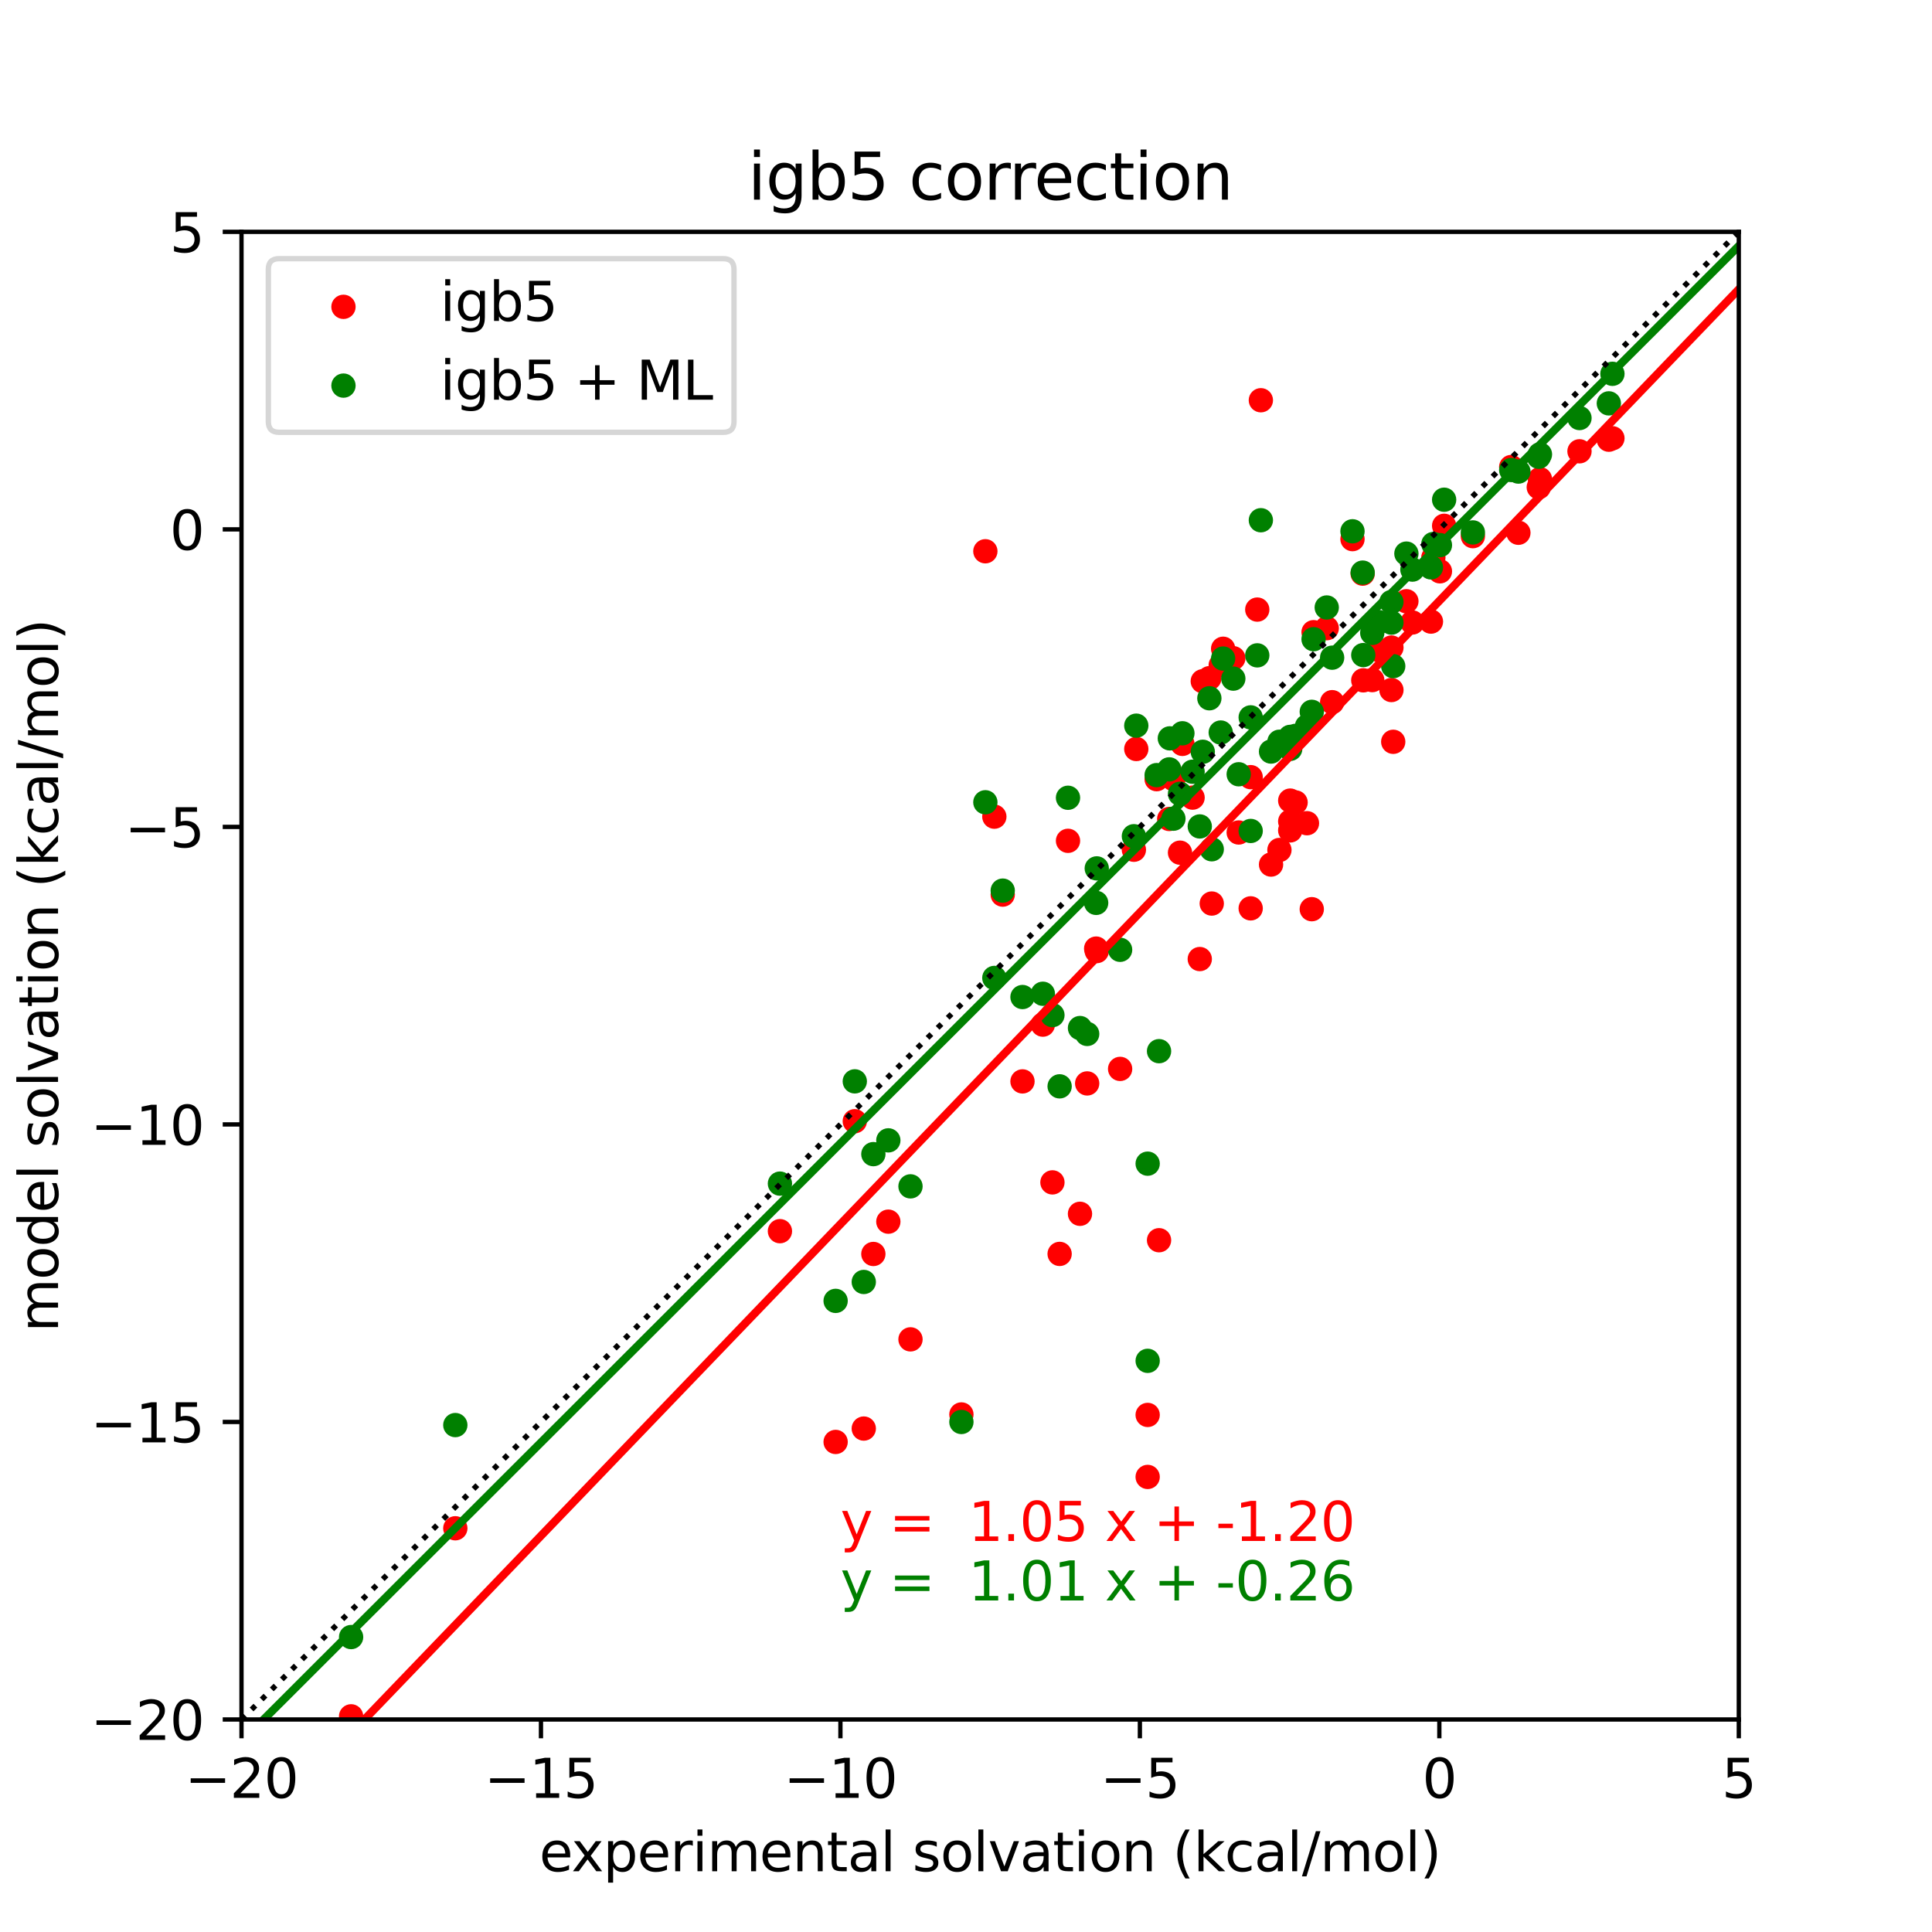<?xml version="1.0" encoding="utf-8" standalone="no"?>
<!DOCTYPE svg PUBLIC "-//W3C//DTD SVG 1.1//EN"
  "http://www.w3.org/Graphics/SVG/1.1/DTD/svg11.dtd">
<svg xmlns:xlink="http://www.w3.org/1999/xlink" width="360pt" height="360pt" viewBox="0 0 360 360" xmlns="http://www.w3.org/2000/svg" version="1.1">
 <defs>
  <style type="text/css">*{stroke-linejoin: round; stroke-linecap: butt}</style>
 </defs>
 <g id="figure_1">
  <g id="patch_1">
   <path d="M 0 360 
L 360 360 
L 360 0 
L 0 0 
z
" style="fill: #ffffff"/>
  </g>
  <g id="axes_1">
   <g id="patch_2">
    <path d="M 45 320.4 
L 324 320.4 
L 324 43.2 
L 45 43.2 
z
" style="fill: #ffffff"/>
   </g>
   <g id="PathCollection_1">
    <defs>
     <path id="me11708592d" d="M 0 1.768 
C 0.469 1.768 0.918 1.582 1.25 1.25 
C 1.582 0.918 1.768 0.469 1.768 0 
C 1.768 -0.469 1.582 -0.918 1.25 -1.25 
C 0.918 -1.582 0.469 -1.768 0 -1.768 
C -0.469 -1.768 -0.918 -1.582 -1.25 -1.25 
C -1.582 -0.918 -1.768 -0.469 -1.768 0 
C -1.768 0.469 -1.582 0.918 -1.25 1.25 
C -0.918 1.582 -0.469 1.768 0 1.768 
z
" style="stroke: #ff0000"/>
    </defs>
    <g clip-path="url(#pf3e9d7cd57)">
     <use xlink:href="#me11708592d" x="84.841" y="284.774" style="fill: #ff0000; stroke: #ff0000"/>
     <use xlink:href="#me11708592d" x="65.423" y="319.812" style="fill: #ff0000; stroke: #ff0000"/>
     <use xlink:href="#me11708592d" x="145.328" y="229.412" style="fill: #ff0000; stroke: #ff0000"/>
     <use xlink:href="#me11708592d" x="155.707" y="268.686" style="fill: #ff0000; stroke: #ff0000"/>
     <use xlink:href="#me11708592d" x="159.278" y="208.921" style="fill: #ff0000; stroke: #ff0000"/>
     <use xlink:href="#me11708592d" x="160.952" y="266.191" style="fill: #ff0000; stroke: #ff0000"/>
     <use xlink:href="#me11708592d" x="162.738" y="233.659" style="fill: #ff0000; stroke: #ff0000"/>
     <use xlink:href="#me11708592d" x="165.528" y="227.638" style="fill: #ff0000; stroke: #ff0000"/>
     <use xlink:href="#me11708592d" x="169.657" y="249.57" style="fill: #ff0000; stroke: #ff0000"/>
     <use xlink:href="#me11708592d" x="179.143" y="263.563" style="fill: #ff0000; stroke: #ff0000"/>
     <use xlink:href="#me11708592d" x="183.607" y="102.72" style="fill: #ff0000; stroke: #ff0000"/>
     <use xlink:href="#me11708592d" x="185.281" y="152.173" style="fill: #ff0000; stroke: #ff0000"/>
     <use xlink:href="#me11708592d" x="186.844" y="166.698" style="fill: #ff0000; stroke: #ff0000"/>
     <use xlink:href="#me11708592d" x="190.526" y="201.503" style="fill: #ff0000; stroke: #ff0000"/>
     <use xlink:href="#me11708592d" x="194.321" y="190.925" style="fill: #ff0000; stroke: #ff0000"/>
     <use xlink:href="#me11708592d" x="197.446" y="233.647" style="fill: #ff0000; stroke: #ff0000"/>
     <use xlink:href="#me11708592d" x="196.106" y="220.32" style="fill: #ff0000; stroke: #ff0000"/>
     <use xlink:href="#me11708592d" x="199.008" y="156.675" style="fill: #ff0000; stroke: #ff0000"/>
     <use xlink:href="#me11708592d" x="201.24" y="226.174" style="fill: #ff0000; stroke: #ff0000"/>
     <use xlink:href="#me11708592d" x="202.579" y="201.88" style="fill: #ff0000; stroke: #ff0000"/>
     <use xlink:href="#me11708592d" x="204.365" y="177.221" style="fill: #ff0000; stroke: #ff0000"/>
     <use xlink:href="#me11708592d" x="204.253" y="176.755" style="fill: #ff0000; stroke: #ff0000"/>
     <use xlink:href="#me11708592d" x="208.717" y="199.175" style="fill: #ff0000; stroke: #ff0000"/>
     <use xlink:href="#me11708592d" x="211.284" y="158.338" style="fill: #ff0000; stroke: #ff0000"/>
     <use xlink:href="#me11708592d" x="211.73" y="139.566" style="fill: #ff0000; stroke: #ff0000"/>
     <use xlink:href="#me11708592d" x="213.851" y="275.205" style="fill: #ff0000; stroke: #ff0000"/>
     <use xlink:href="#me11708592d" x="213.851" y="263.652" style="fill: #ff0000; stroke: #ff0000"/>
     <use xlink:href="#me11708592d" x="215.525" y="145.187" style="fill: #ff0000; stroke: #ff0000"/>
     <use xlink:href="#me11708592d" x="215.971" y="231.097" style="fill: #ff0000; stroke: #ff0000"/>
     <use xlink:href="#me11708592d" x="217.868" y="152.605" style="fill: #ff0000; stroke: #ff0000"/>
     <use xlink:href="#me11708592d" x="218.65" y="145.165" style="fill: #ff0000; stroke: #ff0000"/>
     <use xlink:href="#me11708592d" x="217.98" y="143.757" style="fill: #ff0000; stroke: #ff0000"/>
     <use xlink:href="#me11708592d" x="219.877" y="158.881" style="fill: #ff0000; stroke: #ff0000"/>
     <use xlink:href="#me11708592d" x="220.324" y="138.612" style="fill: #ff0000; stroke: #ff0000"/>
     <use xlink:href="#me11708592d" x="222.221" y="148.625" style="fill: #ff0000; stroke: #ff0000"/>
     <use xlink:href="#me11708592d" x="224.118" y="126.937" style="fill: #ff0000; stroke: #ff0000"/>
     <use xlink:href="#me11708592d" x="223.56" y="178.706" style="fill: #ff0000; stroke: #ff0000"/>
     <use xlink:href="#me11708592d" x="225.346" y="126.371" style="fill: #ff0000; stroke: #ff0000"/>
     <use xlink:href="#me11708592d" x="225.792" y="168.361" style="fill: #ff0000; stroke: #ff0000"/>
     <use xlink:href="#me11708592d" x="227.466" y="123.943" style="fill: #ff0000; stroke: #ff0000"/>
     <use xlink:href="#me11708592d" x="227.912" y="120.883" style="fill: #ff0000; stroke: #ff0000"/>
     <use xlink:href="#me11708592d" x="229.81" y="122.646" style="fill: #ff0000; stroke: #ff0000"/>
     <use xlink:href="#me11708592d" x="230.814" y="155.122" style="fill: #ff0000; stroke: #ff0000"/>
     <use xlink:href="#me11708592d" x="233.046" y="144.81" style="fill: #ff0000; stroke: #ff0000"/>
     <use xlink:href="#me11708592d" x="234.274" y="113.587" style="fill: #ff0000; stroke: #ff0000"/>
     <use xlink:href="#me11708592d" x="233.046" y="169.259" style="fill: #ff0000; stroke: #ff0000"/>
     <use xlink:href="#me11708592d" x="234.943" y="74.579" style="fill: #ff0000; stroke: #ff0000"/>
     <use xlink:href="#me11708592d" x="236.84" y="161.099" style="fill: #ff0000; stroke: #ff0000"/>
     <use xlink:href="#me11708592d" x="238.403" y="158.382" style="fill: #ff0000; stroke: #ff0000"/>
     <use xlink:href="#me11708592d" x="240.412" y="154.734" style="fill: #ff0000; stroke: #ff0000"/>
     <use xlink:href="#me11708592d" x="240.412" y="149.179" style="fill: #ff0000; stroke: #ff0000"/>
     <use xlink:href="#me11708592d" x="240.412" y="153.06" style="fill: #ff0000; stroke: #ff0000"/>
     <use xlink:href="#me11708592d" x="241.416" y="149.523" style="fill: #ff0000; stroke: #ff0000"/>
     <use xlink:href="#me11708592d" x="243.536" y="153.393" style="fill: #ff0000; stroke: #ff0000"/>
     <use xlink:href="#me11708592d" x="244.429" y="169.415" style="fill: #ff0000; stroke: #ff0000"/>
     <use xlink:href="#me11708592d" x="244.764" y="117.8" style="fill: #ff0000; stroke: #ff0000"/>
     <use xlink:href="#me11708592d" x="247.219" y="117.057" style="fill: #ff0000; stroke: #ff0000"/>
     <use xlink:href="#me11708592d" x="248.224" y="130.84" style="fill: #ff0000; stroke: #ff0000"/>
     <use xlink:href="#me11708592d" x="252.018" y="100.458" style="fill: #ff0000; stroke: #ff0000"/>
     <use xlink:href="#me11708592d" x="253.915" y="106.889" style="fill: #ff0000; stroke: #ff0000"/>
     <use xlink:href="#me11708592d" x="254.027" y="126.77" style="fill: #ff0000; stroke: #ff0000"/>
     <use xlink:href="#me11708592d" x="255.701" y="126.726" style="fill: #ff0000; stroke: #ff0000"/>
     <use xlink:href="#me11708592d" x="256.928" y="121.138" style="fill: #ff0000; stroke: #ff0000"/>
     <use xlink:href="#me11708592d" x="259.272" y="128.578" style="fill: #ff0000; stroke: #ff0000"/>
     <use xlink:href="#me11708592d" x="259.272" y="120.661" style="fill: #ff0000; stroke: #ff0000"/>
     <use xlink:href="#me11708592d" x="259.607" y="138.224" style="fill: #ff0000; stroke: #ff0000"/>
     <use xlink:href="#me11708592d" x="262.062" y="112.034" style="fill: #ff0000; stroke: #ff0000"/>
     <use xlink:href="#me11708592d" x="263.178" y="115.993" style="fill: #ff0000; stroke: #ff0000"/>
     <use xlink:href="#me11708592d" x="266.638" y="115.826" style="fill: #ff0000; stroke: #ff0000"/>
     <use xlink:href="#me11708592d" x="267.084" y="103.907" style="fill: #ff0000; stroke: #ff0000"/>
     <use xlink:href="#me11708592d" x="268.312" y="106.457" style="fill: #ff0000; stroke: #ff0000"/>
     <use xlink:href="#me11708592d" x="269.093" y="97.975" style="fill: #ff0000; stroke: #ff0000"/>
     <use xlink:href="#me11708592d" x="274.45" y="99.904" style="fill: #ff0000; stroke: #ff0000"/>
     <use xlink:href="#me11708592d" x="281.592" y="87.02" style="fill: #ff0000; stroke: #ff0000"/>
     <use xlink:href="#me11708592d" x="286.726" y="90.79" style="fill: #ff0000; stroke: #ff0000"/>
     <use xlink:href="#me11708592d" x="282.931" y="99.272" style="fill: #ff0000; stroke: #ff0000"/>
     <use xlink:href="#me11708592d" x="286.949" y="89.282" style="fill: #ff0000; stroke: #ff0000"/>
     <use xlink:href="#me11708592d" x="294.314" y="84.093" style="fill: #ff0000; stroke: #ff0000"/>
     <use xlink:href="#me11708592d" x="299.783" y="81.93" style="fill: #ff0000; stroke: #ff0000"/>
     <use xlink:href="#me11708592d" x="300.452" y="81.664" style="fill: #ff0000; stroke: #ff0000"/>
    </g>
   </g>
   <g id="PathCollection_2">
    <defs>
     <path id="m4f91d53b4c" d="M 0 1.768 
C 0.469 1.768 0.918 1.582 1.25 1.25 
C 1.582 0.918 1.768 0.469 1.768 0 
C 1.768 -0.469 1.582 -0.918 1.25 -1.25 
C 0.918 -1.582 0.469 -1.768 0 -1.768 
C -0.469 -1.768 -0.918 -1.582 -1.25 -1.25 
C -1.582 -0.918 -1.768 -0.469 -1.768 0 
C -1.768 0.469 -1.582 0.918 -1.25 1.25 
C -0.918 1.582 -0.469 1.768 0 1.768 
z
" style="stroke: #008000"/>
    </defs>
    <g clip-path="url(#pf3e9d7cd57)">
     <use xlink:href="#m4f91d53b4c" x="84.841" y="265.542" style="fill: #008000; stroke: #008000"/>
     <use xlink:href="#m4f91d53b4c" x="65.423" y="305.043" style="fill: #008000; stroke: #008000"/>
     <use xlink:href="#m4f91d53b4c" x="145.328" y="220.549" style="fill: #008000; stroke: #008000"/>
     <use xlink:href="#m4f91d53b4c" x="155.707" y="242.401" style="fill: #008000; stroke: #008000"/>
     <use xlink:href="#m4f91d53b4c" x="159.278" y="201.494" style="fill: #008000; stroke: #008000"/>
     <use xlink:href="#m4f91d53b4c" x="160.952" y="238.877" style="fill: #008000; stroke: #008000"/>
     <use xlink:href="#m4f91d53b4c" x="162.738" y="215.056" style="fill: #008000; stroke: #008000"/>
     <use xlink:href="#m4f91d53b4c" x="165.528" y="212.49" style="fill: #008000; stroke: #008000"/>
     <use xlink:href="#m4f91d53b4c" x="169.657" y="221.061" style="fill: #008000; stroke: #008000"/>
     <use xlink:href="#m4f91d53b4c" x="179.143" y="264.965" style="fill: #008000; stroke: #008000"/>
     <use xlink:href="#m4f91d53b4c" x="183.607" y="149.491" style="fill: #008000; stroke: #008000"/>
     <use xlink:href="#m4f91d53b4c" x="185.281" y="182.223" style="fill: #008000; stroke: #008000"/>
     <use xlink:href="#m4f91d53b4c" x="186.844" y="165.954" style="fill: #008000; stroke: #008000"/>
     <use xlink:href="#m4f91d53b4c" x="190.526" y="185.782" style="fill: #008000; stroke: #008000"/>
     <use xlink:href="#m4f91d53b4c" x="194.321" y="185.172" style="fill: #008000; stroke: #008000"/>
     <use xlink:href="#m4f91d53b4c" x="197.446" y="202.424" style="fill: #008000; stroke: #008000"/>
     <use xlink:href="#m4f91d53b4c" x="196.106" y="189.151" style="fill: #008000; stroke: #008000"/>
     <use xlink:href="#m4f91d53b4c" x="199.008" y="148.652" style="fill: #008000; stroke: #008000"/>
     <use xlink:href="#m4f91d53b4c" x="201.24" y="191.561" style="fill: #008000; stroke: #008000"/>
     <use xlink:href="#m4f91d53b4c" x="202.579" y="192.658" style="fill: #008000; stroke: #008000"/>
     <use xlink:href="#m4f91d53b4c" x="204.365" y="161.811" style="fill: #008000; stroke: #008000"/>
     <use xlink:href="#m4f91d53b4c" x="204.253" y="168.238" style="fill: #008000; stroke: #008000"/>
     <use xlink:href="#m4f91d53b4c" x="208.717" y="176.981" style="fill: #008000; stroke: #008000"/>
     <use xlink:href="#m4f91d53b4c" x="211.284" y="155.818" style="fill: #008000; stroke: #008000"/>
     <use xlink:href="#m4f91d53b4c" x="211.73" y="135.217" style="fill: #008000; stroke: #008000"/>
     <use xlink:href="#m4f91d53b4c" x="213.851" y="253.572" style="fill: #008000; stroke: #008000"/>
     <use xlink:href="#m4f91d53b4c" x="213.851" y="216.832" style="fill: #008000; stroke: #008000"/>
     <use xlink:href="#m4f91d53b4c" x="215.525" y="144.429" style="fill: #008000; stroke: #008000"/>
     <use xlink:href="#m4f91d53b4c" x="215.971" y="195.87" style="fill: #008000; stroke: #008000"/>
     <use xlink:href="#m4f91d53b4c" x="217.868" y="143.36" style="fill: #008000; stroke: #008000"/>
     <use xlink:href="#m4f91d53b4c" x="218.65" y="152.55" style="fill: #008000; stroke: #008000"/>
     <use xlink:href="#m4f91d53b4c" x="217.98" y="137.583" style="fill: #008000; stroke: #008000"/>
     <use xlink:href="#m4f91d53b4c" x="219.877" y="147.91" style="fill: #008000; stroke: #008000"/>
     <use xlink:href="#m4f91d53b4c" x="220.324" y="136.636" style="fill: #008000; stroke: #008000"/>
     <use xlink:href="#m4f91d53b4c" x="222.221" y="143.799" style="fill: #008000; stroke: #008000"/>
     <use xlink:href="#m4f91d53b4c" x="224.118" y="140.082" style="fill: #008000; stroke: #008000"/>
     <use xlink:href="#m4f91d53b4c" x="223.56" y="153.994" style="fill: #008000; stroke: #008000"/>
     <use xlink:href="#m4f91d53b4c" x="225.346" y="130.113" style="fill: #008000; stroke: #008000"/>
     <use xlink:href="#m4f91d53b4c" x="225.792" y="158.25" style="fill: #008000; stroke: #008000"/>
     <use xlink:href="#m4f91d53b4c" x="227.466" y="136.497" style="fill: #008000; stroke: #008000"/>
     <use xlink:href="#m4f91d53b4c" x="227.912" y="122.712" style="fill: #008000; stroke: #008000"/>
     <use xlink:href="#m4f91d53b4c" x="229.81" y="126.45" style="fill: #008000; stroke: #008000"/>
     <use xlink:href="#m4f91d53b4c" x="230.814" y="144.272" style="fill: #008000; stroke: #008000"/>
     <use xlink:href="#m4f91d53b4c" x="233.046" y="133.671" style="fill: #008000; stroke: #008000"/>
     <use xlink:href="#m4f91d53b4c" x="234.274" y="122.115" style="fill: #008000; stroke: #008000"/>
     <use xlink:href="#m4f91d53b4c" x="233.046" y="154.836" style="fill: #008000; stroke: #008000"/>
     <use xlink:href="#m4f91d53b4c" x="234.943" y="96.937" style="fill: #008000; stroke: #008000"/>
     <use xlink:href="#m4f91d53b4c" x="236.84" y="140.041" style="fill: #008000; stroke: #008000"/>
     <use xlink:href="#m4f91d53b4c" x="238.403" y="138.21" style="fill: #008000; stroke: #008000"/>
     <use xlink:href="#m4f91d53b4c" x="240.412" y="139.536" style="fill: #008000; stroke: #008000"/>
     <use xlink:href="#m4f91d53b4c" x="240.412" y="137.612" style="fill: #008000; stroke: #008000"/>
     <use xlink:href="#m4f91d53b4c" x="240.412" y="137.306" style="fill: #008000; stroke: #008000"/>
     <use xlink:href="#m4f91d53b4c" x="241.416" y="137.115" style="fill: #008000; stroke: #008000"/>
     <use xlink:href="#m4f91d53b4c" x="243.536" y="135.338" style="fill: #008000; stroke: #008000"/>
     <use xlink:href="#m4f91d53b4c" x="244.429" y="132.638" style="fill: #008000; stroke: #008000"/>
     <use xlink:href="#m4f91d53b4c" x="244.764" y="119.106" style="fill: #008000; stroke: #008000"/>
     <use xlink:href="#m4f91d53b4c" x="247.219" y="113.196" style="fill: #008000; stroke: #008000"/>
     <use xlink:href="#m4f91d53b4c" x="248.224" y="122.549" style="fill: #008000; stroke: #008000"/>
     <use xlink:href="#m4f91d53b4c" x="252.018" y="98.998" style="fill: #008000; stroke: #008000"/>
     <use xlink:href="#m4f91d53b4c" x="253.915" y="106.698" style="fill: #008000; stroke: #008000"/>
     <use xlink:href="#m4f91d53b4c" x="254.027" y="122.063" style="fill: #008000; stroke: #008000"/>
     <use xlink:href="#m4f91d53b4c" x="255.701" y="117.934" style="fill: #008000; stroke: #008000"/>
     <use xlink:href="#m4f91d53b4c" x="256.928" y="115.917" style="fill: #008000; stroke: #008000"/>
     <use xlink:href="#m4f91d53b4c" x="259.272" y="112.175" style="fill: #008000; stroke: #008000"/>
     <use xlink:href="#m4f91d53b4c" x="259.272" y="116.017" style="fill: #008000; stroke: #008000"/>
     <use xlink:href="#m4f91d53b4c" x="259.607" y="124.127" style="fill: #008000; stroke: #008000"/>
     <use xlink:href="#m4f91d53b4c" x="262.062" y="103.155" style="fill: #008000; stroke: #008000"/>
     <use xlink:href="#m4f91d53b4c" x="263.178" y="106.138" style="fill: #008000; stroke: #008000"/>
     <use xlink:href="#m4f91d53b4c" x="266.638" y="105.724" style="fill: #008000; stroke: #008000"/>
     <use xlink:href="#m4f91d53b4c" x="267.084" y="101.367" style="fill: #008000; stroke: #008000"/>
     <use xlink:href="#m4f91d53b4c" x="268.312" y="101.575" style="fill: #008000; stroke: #008000"/>
     <use xlink:href="#m4f91d53b4c" x="269.093" y="93.116" style="fill: #008000; stroke: #008000"/>
     <use xlink:href="#m4f91d53b4c" x="274.45" y="99.208" style="fill: #008000; stroke: #008000"/>
     <use xlink:href="#m4f91d53b4c" x="281.592" y="87.583" style="fill: #008000; stroke: #008000"/>
     <use xlink:href="#m4f91d53b4c" x="286.726" y="85.114" style="fill: #008000; stroke: #008000"/>
     <use xlink:href="#m4f91d53b4c" x="282.931" y="87.871" style="fill: #008000; stroke: #008000"/>
     <use xlink:href="#m4f91d53b4c" x="286.949" y="84.663" style="fill: #008000; stroke: #008000"/>
     <use xlink:href="#m4f91d53b4c" x="294.314" y="77.896" style="fill: #008000; stroke: #008000"/>
     <use xlink:href="#m4f91d53b4c" x="299.783" y="75.162" style="fill: #008000; stroke: #008000"/>
     <use xlink:href="#m4f91d53b4c" x="300.452" y="69.654" style="fill: #008000; stroke: #008000"/>
    </g>
   </g>
   <g id="matplotlib.axis_1">
    <g id="xtick_1">
     <g id="line2d_1">
      <defs>
       <path id="m65f9af25e3" d="M 0 0 
L 0 3.5 
" style="stroke: #000000; stroke-width: 0.8"/>
      </defs>
      <g>
       <use xlink:href="#m65f9af25e3" x="45" y="320.4" style="stroke: #000000; stroke-width: 0.8"/>
      </g>
     </g>
     <g id="text_1">
      <!-- −20 -->
      <g transform="translate(34.448 334.998)scale(0.1 -0.1)">
       <defs>
        <path id="DejaVuSans-2212" d="M 678 2272 
L 4684 2272 
L 4684 1741 
L 678 1741 
L 678 2272 
z
" transform="scale(0.016)"/>
        <path id="DejaVuSans-32" d="M 1228 531 
L 3431 531 
L 3431 0 
L 469 0 
L 469 531 
Q 828 903 1448 1529 
Q 2069 2156 2228 2338 
Q 2531 2678 2651 2914 
Q 2772 3150 2772 3378 
Q 2772 3750 2511 3984 
Q 2250 4219 1831 4219 
Q 1534 4219 1204 4116 
Q 875 4013 500 3803 
L 500 4441 
Q 881 4594 1212 4672 
Q 1544 4750 1819 4750 
Q 2544 4750 2975 4387 
Q 3406 4025 3406 3419 
Q 3406 3131 3298 2873 
Q 3191 2616 2906 2266 
Q 2828 2175 2409 1742 
Q 1991 1309 1228 531 
z
" transform="scale(0.016)"/>
        <path id="DejaVuSans-30" d="M 2034 4250 
Q 1547 4250 1301 3770 
Q 1056 3291 1056 2328 
Q 1056 1369 1301 889 
Q 1547 409 2034 409 
Q 2525 409 2770 889 
Q 3016 1369 3016 2328 
Q 3016 3291 2770 3770 
Q 2525 4250 2034 4250 
z
M 2034 4750 
Q 2819 4750 3233 4129 
Q 3647 3509 3647 2328 
Q 3647 1150 3233 529 
Q 2819 -91 2034 -91 
Q 1250 -91 836 529 
Q 422 1150 422 2328 
Q 422 3509 836 4129 
Q 1250 4750 2034 4750 
z
" transform="scale(0.016)"/>
       </defs>
       <use xlink:href="#DejaVuSans-2212"/>
       <use xlink:href="#DejaVuSans-32" x="83.789"/>
       <use xlink:href="#DejaVuSans-30" x="147.412"/>
      </g>
     </g>
    </g>
    <g id="xtick_2">
     <g id="line2d_2">
      <g>
       <use xlink:href="#m65f9af25e3" x="100.8" y="320.4" style="stroke: #000000; stroke-width: 0.8"/>
      </g>
     </g>
     <g id="text_2">
      <!-- −15 -->
      <g transform="translate(90.248 334.998)scale(0.1 -0.1)">
       <defs>
        <path id="DejaVuSans-31" d="M 794 531 
L 1825 531 
L 1825 4091 
L 703 3866 
L 703 4441 
L 1819 4666 
L 2450 4666 
L 2450 531 
L 3481 531 
L 3481 0 
L 794 0 
L 794 531 
z
" transform="scale(0.016)"/>
        <path id="DejaVuSans-35" d="M 691 4666 
L 3169 4666 
L 3169 4134 
L 1269 4134 
L 1269 2991 
Q 1406 3038 1543 3061 
Q 1681 3084 1819 3084 
Q 2600 3084 3056 2656 
Q 3513 2228 3513 1497 
Q 3513 744 3044 326 
Q 2575 -91 1722 -91 
Q 1428 -91 1123 -41 
Q 819 9 494 109 
L 494 744 
Q 775 591 1075 516 
Q 1375 441 1709 441 
Q 2250 441 2565 725 
Q 2881 1009 2881 1497 
Q 2881 1984 2565 2268 
Q 2250 2553 1709 2553 
Q 1456 2553 1204 2497 
Q 953 2441 691 2322 
L 691 4666 
z
" transform="scale(0.016)"/>
       </defs>
       <use xlink:href="#DejaVuSans-2212"/>
       <use xlink:href="#DejaVuSans-31" x="83.789"/>
       <use xlink:href="#DejaVuSans-35" x="147.412"/>
      </g>
     </g>
    </g>
    <g id="xtick_3">
     <g id="line2d_3">
      <g>
       <use xlink:href="#m65f9af25e3" x="156.6" y="320.4" style="stroke: #000000; stroke-width: 0.8"/>
      </g>
     </g>
     <g id="text_3">
      <!-- −10 -->
      <g transform="translate(146.048 334.998)scale(0.1 -0.1)">
       <use xlink:href="#DejaVuSans-2212"/>
       <use xlink:href="#DejaVuSans-31" x="83.789"/>
       <use xlink:href="#DejaVuSans-30" x="147.412"/>
      </g>
     </g>
    </g>
    <g id="xtick_4">
     <g id="line2d_4">
      <g>
       <use xlink:href="#m65f9af25e3" x="212.4" y="320.4" style="stroke: #000000; stroke-width: 0.8"/>
      </g>
     </g>
     <g id="text_4">
      <!-- −5 -->
      <g transform="translate(205.029 334.998)scale(0.1 -0.1)">
       <use xlink:href="#DejaVuSans-2212"/>
       <use xlink:href="#DejaVuSans-35" x="83.789"/>
      </g>
     </g>
    </g>
    <g id="xtick_5">
     <g id="line2d_5">
      <g>
       <use xlink:href="#m65f9af25e3" x="268.2" y="320.4" style="stroke: #000000; stroke-width: 0.8"/>
      </g>
     </g>
     <g id="text_5">
      <!-- 0 -->
      <g transform="translate(265.019 334.998)scale(0.1 -0.1)">
       <use xlink:href="#DejaVuSans-30"/>
      </g>
     </g>
    </g>
    <g id="xtick_6">
     <g id="line2d_6">
      <g>
       <use xlink:href="#m65f9af25e3" x="324" y="320.4" style="stroke: #000000; stroke-width: 0.8"/>
      </g>
     </g>
     <g id="text_6">
      <!-- 5 -->
      <g transform="translate(320.819 334.998)scale(0.1 -0.1)">
       <use xlink:href="#DejaVuSans-35"/>
      </g>
     </g>
    </g>
    <g id="text_7">
     <!-- experimental solvation (kcal/mol) -->
     <g transform="translate(100.493 348.677)scale(0.1 -0.1)">
      <defs>
       <path id="DejaVuSans-65" d="M 3597 1894 
L 3597 1613 
L 953 1613 
Q 991 1019 1311 708 
Q 1631 397 2203 397 
Q 2534 397 2845 478 
Q 3156 559 3463 722 
L 3463 178 
Q 3153 47 2828 -22 
Q 2503 -91 2169 -91 
Q 1331 -91 842 396 
Q 353 884 353 1716 
Q 353 2575 817 3079 
Q 1281 3584 2069 3584 
Q 2775 3584 3186 3129 
Q 3597 2675 3597 1894 
z
M 3022 2063 
Q 3016 2534 2758 2815 
Q 2500 3097 2075 3097 
Q 1594 3097 1305 2825 
Q 1016 2553 972 2059 
L 3022 2063 
z
" transform="scale(0.016)"/>
       <path id="DejaVuSans-78" d="M 3513 3500 
L 2247 1797 
L 3578 0 
L 2900 0 
L 1881 1375 
L 863 0 
L 184 0 
L 1544 1831 
L 300 3500 
L 978 3500 
L 1906 2253 
L 2834 3500 
L 3513 3500 
z
" transform="scale(0.016)"/>
       <path id="DejaVuSans-70" d="M 1159 525 
L 1159 -1331 
L 581 -1331 
L 581 3500 
L 1159 3500 
L 1159 2969 
Q 1341 3281 1617 3432 
Q 1894 3584 2278 3584 
Q 2916 3584 3314 3078 
Q 3713 2572 3713 1747 
Q 3713 922 3314 415 
Q 2916 -91 2278 -91 
Q 1894 -91 1617 61 
Q 1341 213 1159 525 
z
M 3116 1747 
Q 3116 2381 2855 2742 
Q 2594 3103 2138 3103 
Q 1681 3103 1420 2742 
Q 1159 2381 1159 1747 
Q 1159 1113 1420 752 
Q 1681 391 2138 391 
Q 2594 391 2855 752 
Q 3116 1113 3116 1747 
z
" transform="scale(0.016)"/>
       <path id="DejaVuSans-72" d="M 2631 2963 
Q 2534 3019 2420 3045 
Q 2306 3072 2169 3072 
Q 1681 3072 1420 2755 
Q 1159 2438 1159 1844 
L 1159 0 
L 581 0 
L 581 3500 
L 1159 3500 
L 1159 2956 
Q 1341 3275 1631 3429 
Q 1922 3584 2338 3584 
Q 2397 3584 2469 3576 
Q 2541 3569 2628 3553 
L 2631 2963 
z
" transform="scale(0.016)"/>
       <path id="DejaVuSans-69" d="M 603 3500 
L 1178 3500 
L 1178 0 
L 603 0 
L 603 3500 
z
M 603 4863 
L 1178 4863 
L 1178 4134 
L 603 4134 
L 603 4863 
z
" transform="scale(0.016)"/>
       <path id="DejaVuSans-6d" d="M 3328 2828 
Q 3544 3216 3844 3400 
Q 4144 3584 4550 3584 
Q 5097 3584 5394 3201 
Q 5691 2819 5691 2113 
L 5691 0 
L 5113 0 
L 5113 2094 
Q 5113 2597 4934 2840 
Q 4756 3084 4391 3084 
Q 3944 3084 3684 2787 
Q 3425 2491 3425 1978 
L 3425 0 
L 2847 0 
L 2847 2094 
Q 2847 2600 2669 2842 
Q 2491 3084 2119 3084 
Q 1678 3084 1418 2786 
Q 1159 2488 1159 1978 
L 1159 0 
L 581 0 
L 581 3500 
L 1159 3500 
L 1159 2956 
Q 1356 3278 1631 3431 
Q 1906 3584 2284 3584 
Q 2666 3584 2933 3390 
Q 3200 3197 3328 2828 
z
" transform="scale(0.016)"/>
       <path id="DejaVuSans-6e" d="M 3513 2113 
L 3513 0 
L 2938 0 
L 2938 2094 
Q 2938 2591 2744 2837 
Q 2550 3084 2163 3084 
Q 1697 3084 1428 2787 
Q 1159 2491 1159 1978 
L 1159 0 
L 581 0 
L 581 3500 
L 1159 3500 
L 1159 2956 
Q 1366 3272 1645 3428 
Q 1925 3584 2291 3584 
Q 2894 3584 3203 3211 
Q 3513 2838 3513 2113 
z
" transform="scale(0.016)"/>
       <path id="DejaVuSans-74" d="M 1172 4494 
L 1172 3500 
L 2356 3500 
L 2356 3053 
L 1172 3053 
L 1172 1153 
Q 1172 725 1289 603 
Q 1406 481 1766 481 
L 2356 481 
L 2356 0 
L 1766 0 
Q 1100 0 847 248 
Q 594 497 594 1153 
L 594 3053 
L 172 3053 
L 172 3500 
L 594 3500 
L 594 4494 
L 1172 4494 
z
" transform="scale(0.016)"/>
       <path id="DejaVuSans-61" d="M 2194 1759 
Q 1497 1759 1228 1600 
Q 959 1441 959 1056 
Q 959 750 1161 570 
Q 1363 391 1709 391 
Q 2188 391 2477 730 
Q 2766 1069 2766 1631 
L 2766 1759 
L 2194 1759 
z
M 3341 1997 
L 3341 0 
L 2766 0 
L 2766 531 
Q 2569 213 2275 61 
Q 1981 -91 1556 -91 
Q 1019 -91 701 211 
Q 384 513 384 1019 
Q 384 1609 779 1909 
Q 1175 2209 1959 2209 
L 2766 2209 
L 2766 2266 
Q 2766 2663 2505 2880 
Q 2244 3097 1772 3097 
Q 1472 3097 1187 3025 
Q 903 2953 641 2809 
L 641 3341 
Q 956 3463 1253 3523 
Q 1550 3584 1831 3584 
Q 2591 3584 2966 3190 
Q 3341 2797 3341 1997 
z
" transform="scale(0.016)"/>
       <path id="DejaVuSans-6c" d="M 603 4863 
L 1178 4863 
L 1178 0 
L 603 0 
L 603 4863 
z
" transform="scale(0.016)"/>
       <path id="DejaVuSans-20" transform="scale(0.016)"/>
       <path id="DejaVuSans-73" d="M 2834 3397 
L 2834 2853 
Q 2591 2978 2328 3040 
Q 2066 3103 1784 3103 
Q 1356 3103 1142 2972 
Q 928 2841 928 2578 
Q 928 2378 1081 2264 
Q 1234 2150 1697 2047 
L 1894 2003 
Q 2506 1872 2764 1633 
Q 3022 1394 3022 966 
Q 3022 478 2636 193 
Q 2250 -91 1575 -91 
Q 1294 -91 989 -36 
Q 684 19 347 128 
L 347 722 
Q 666 556 975 473 
Q 1284 391 1588 391 
Q 1994 391 2212 530 
Q 2431 669 2431 922 
Q 2431 1156 2273 1281 
Q 2116 1406 1581 1522 
L 1381 1569 
Q 847 1681 609 1914 
Q 372 2147 372 2553 
Q 372 3047 722 3315 
Q 1072 3584 1716 3584 
Q 2034 3584 2315 3537 
Q 2597 3491 2834 3397 
z
" transform="scale(0.016)"/>
       <path id="DejaVuSans-6f" d="M 1959 3097 
Q 1497 3097 1228 2736 
Q 959 2375 959 1747 
Q 959 1119 1226 758 
Q 1494 397 1959 397 
Q 2419 397 2687 759 
Q 2956 1122 2956 1747 
Q 2956 2369 2687 2733 
Q 2419 3097 1959 3097 
z
M 1959 3584 
Q 2709 3584 3137 3096 
Q 3566 2609 3566 1747 
Q 3566 888 3137 398 
Q 2709 -91 1959 -91 
Q 1206 -91 779 398 
Q 353 888 353 1747 
Q 353 2609 779 3096 
Q 1206 3584 1959 3584 
z
" transform="scale(0.016)"/>
       <path id="DejaVuSans-76" d="M 191 3500 
L 800 3500 
L 1894 563 
L 2988 3500 
L 3597 3500 
L 2284 0 
L 1503 0 
L 191 3500 
z
" transform="scale(0.016)"/>
       <path id="DejaVuSans-28" d="M 1984 4856 
Q 1566 4138 1362 3434 
Q 1159 2731 1159 2009 
Q 1159 1288 1364 580 
Q 1569 -128 1984 -844 
L 1484 -844 
Q 1016 -109 783 600 
Q 550 1309 550 2009 
Q 550 2706 781 3412 
Q 1013 4119 1484 4856 
L 1984 4856 
z
" transform="scale(0.016)"/>
       <path id="DejaVuSans-6b" d="M 581 4863 
L 1159 4863 
L 1159 1991 
L 2875 3500 
L 3609 3500 
L 1753 1863 
L 3688 0 
L 2938 0 
L 1159 1709 
L 1159 0 
L 581 0 
L 581 4863 
z
" transform="scale(0.016)"/>
       <path id="DejaVuSans-63" d="M 3122 3366 
L 3122 2828 
Q 2878 2963 2633 3030 
Q 2388 3097 2138 3097 
Q 1578 3097 1268 2742 
Q 959 2388 959 1747 
Q 959 1106 1268 751 
Q 1578 397 2138 397 
Q 2388 397 2633 464 
Q 2878 531 3122 666 
L 3122 134 
Q 2881 22 2623 -34 
Q 2366 -91 2075 -91 
Q 1284 -91 818 406 
Q 353 903 353 1747 
Q 353 2603 823 3093 
Q 1294 3584 2113 3584 
Q 2378 3584 2631 3529 
Q 2884 3475 3122 3366 
z
" transform="scale(0.016)"/>
       <path id="DejaVuSans-2f" d="M 1625 4666 
L 2156 4666 
L 531 -594 
L 0 -594 
L 1625 4666 
z
" transform="scale(0.016)"/>
       <path id="DejaVuSans-29" d="M 513 4856 
L 1013 4856 
Q 1481 4119 1714 3412 
Q 1947 2706 1947 2009 
Q 1947 1309 1714 600 
Q 1481 -109 1013 -844 
L 513 -844 
Q 928 -128 1133 580 
Q 1338 1288 1338 2009 
Q 1338 2731 1133 3434 
Q 928 4138 513 4856 
z
" transform="scale(0.016)"/>
      </defs>
      <use xlink:href="#DejaVuSans-65"/>
      <use xlink:href="#DejaVuSans-78" x="59.773"/>
      <use xlink:href="#DejaVuSans-70" x="118.953"/>
      <use xlink:href="#DejaVuSans-65" x="182.43"/>
      <use xlink:href="#DejaVuSans-72" x="243.953"/>
      <use xlink:href="#DejaVuSans-69" x="285.066"/>
      <use xlink:href="#DejaVuSans-6d" x="312.85"/>
      <use xlink:href="#DejaVuSans-65" x="410.262"/>
      <use xlink:href="#DejaVuSans-6e" x="471.785"/>
      <use xlink:href="#DejaVuSans-74" x="535.164"/>
      <use xlink:href="#DejaVuSans-61" x="574.373"/>
      <use xlink:href="#DejaVuSans-6c" x="635.652"/>
      <use xlink:href="#DejaVuSans-20" x="663.436"/>
      <use xlink:href="#DejaVuSans-73" x="695.223"/>
      <use xlink:href="#DejaVuSans-6f" x="747.322"/>
      <use xlink:href="#DejaVuSans-6c" x="808.504"/>
      <use xlink:href="#DejaVuSans-76" x="836.287"/>
      <use xlink:href="#DejaVuSans-61" x="895.467"/>
      <use xlink:href="#DejaVuSans-74" x="956.746"/>
      <use xlink:href="#DejaVuSans-69" x="995.955"/>
      <use xlink:href="#DejaVuSans-6f" x="1023.738"/>
      <use xlink:href="#DejaVuSans-6e" x="1084.92"/>
      <use xlink:href="#DejaVuSans-20" x="1148.299"/>
      <use xlink:href="#DejaVuSans-28" x="1180.086"/>
      <use xlink:href="#DejaVuSans-6b" x="1219.1"/>
      <use xlink:href="#DejaVuSans-63" x="1277.01"/>
      <use xlink:href="#DejaVuSans-61" x="1331.99"/>
      <use xlink:href="#DejaVuSans-6c" x="1393.27"/>
      <use xlink:href="#DejaVuSans-2f" x="1421.053"/>
      <use xlink:href="#DejaVuSans-6d" x="1454.744"/>
      <use xlink:href="#DejaVuSans-6f" x="1552.156"/>
      <use xlink:href="#DejaVuSans-6c" x="1613.338"/>
      <use xlink:href="#DejaVuSans-29" x="1641.121"/>
     </g>
    </g>
   </g>
   <g id="matplotlib.axis_2">
    <g id="ytick_1">
     <g id="line2d_7">
      <defs>
       <path id="m3bc175a651" d="M 0 0 
L -3.5 0 
" style="stroke: #000000; stroke-width: 0.8"/>
      </defs>
      <g>
       <use xlink:href="#m3bc175a651" x="45" y="320.4" style="stroke: #000000; stroke-width: 0.8"/>
      </g>
     </g>
     <g id="text_8">
      <!-- −20 -->
      <g transform="translate(16.895 324.199)scale(0.1 -0.1)">
       <use xlink:href="#DejaVuSans-2212"/>
       <use xlink:href="#DejaVuSans-32" x="83.789"/>
       <use xlink:href="#DejaVuSans-30" x="147.412"/>
      </g>
     </g>
    </g>
    <g id="ytick_2">
     <g id="line2d_8">
      <g>
       <use xlink:href="#m3bc175a651" x="45" y="264.96" style="stroke: #000000; stroke-width: 0.8"/>
      </g>
     </g>
     <g id="text_9">
      <!-- −15 -->
      <g transform="translate(16.895 268.759)scale(0.1 -0.1)">
       <use xlink:href="#DejaVuSans-2212"/>
       <use xlink:href="#DejaVuSans-31" x="83.789"/>
       <use xlink:href="#DejaVuSans-35" x="147.412"/>
      </g>
     </g>
    </g>
    <g id="ytick_3">
     <g id="line2d_9">
      <g>
       <use xlink:href="#m3bc175a651" x="45" y="209.52" style="stroke: #000000; stroke-width: 0.8"/>
      </g>
     </g>
     <g id="text_10">
      <!-- −10 -->
      <g transform="translate(16.895 213.319)scale(0.1 -0.1)">
       <use xlink:href="#DejaVuSans-2212"/>
       <use xlink:href="#DejaVuSans-31" x="83.789"/>
       <use xlink:href="#DejaVuSans-30" x="147.412"/>
      </g>
     </g>
    </g>
    <g id="ytick_4">
     <g id="line2d_10">
      <g>
       <use xlink:href="#m3bc175a651" x="45" y="154.08" style="stroke: #000000; stroke-width: 0.8"/>
      </g>
     </g>
     <g id="text_11">
      <!-- −5 -->
      <g transform="translate(23.258 157.879)scale(0.1 -0.1)">
       <use xlink:href="#DejaVuSans-2212"/>
       <use xlink:href="#DejaVuSans-35" x="83.789"/>
      </g>
     </g>
    </g>
    <g id="ytick_5">
     <g id="line2d_11">
      <g>
       <use xlink:href="#m3bc175a651" x="45" y="98.64" style="stroke: #000000; stroke-width: 0.8"/>
      </g>
     </g>
     <g id="text_12">
      <!-- 0 -->
      <g transform="translate(31.637 102.439)scale(0.1 -0.1)">
       <use xlink:href="#DejaVuSans-30"/>
      </g>
     </g>
    </g>
    <g id="ytick_6">
     <g id="line2d_12">
      <g>
       <use xlink:href="#m3bc175a651" x="45" y="43.2" style="stroke: #000000; stroke-width: 0.8"/>
      </g>
     </g>
     <g id="text_13">
      <!-- 5 -->
      <g transform="translate(31.637 46.999)scale(0.1 -0.1)">
       <use xlink:href="#DejaVuSans-35"/>
      </g>
     </g>
    </g>
    <g id="text_14">
     <!-- model solvation (kcal/mol) -->
     <g transform="translate(10.816 248.204)rotate(-90)scale(0.1 -0.1)">
      <defs>
       <path id="DejaVuSans-64" d="M 2906 2969 
L 2906 4863 
L 3481 4863 
L 3481 0 
L 2906 0 
L 2906 525 
Q 2725 213 2448 61 
Q 2172 -91 1784 -91 
Q 1150 -91 751 415 
Q 353 922 353 1747 
Q 353 2572 751 3078 
Q 1150 3584 1784 3584 
Q 2172 3584 2448 3432 
Q 2725 3281 2906 2969 
z
M 947 1747 
Q 947 1113 1208 752 
Q 1469 391 1925 391 
Q 2381 391 2643 752 
Q 2906 1113 2906 1747 
Q 2906 2381 2643 2742 
Q 2381 3103 1925 3103 
Q 1469 3103 1208 2742 
Q 947 2381 947 1747 
z
" transform="scale(0.016)"/>
      </defs>
      <use xlink:href="#DejaVuSans-6d"/>
      <use xlink:href="#DejaVuSans-6f" x="97.412"/>
      <use xlink:href="#DejaVuSans-64" x="158.594"/>
      <use xlink:href="#DejaVuSans-65" x="222.07"/>
      <use xlink:href="#DejaVuSans-6c" x="283.594"/>
      <use xlink:href="#DejaVuSans-20" x="311.377"/>
      <use xlink:href="#DejaVuSans-73" x="343.164"/>
      <use xlink:href="#DejaVuSans-6f" x="395.264"/>
      <use xlink:href="#DejaVuSans-6c" x="456.445"/>
      <use xlink:href="#DejaVuSans-76" x="484.229"/>
      <use xlink:href="#DejaVuSans-61" x="543.408"/>
      <use xlink:href="#DejaVuSans-74" x="604.688"/>
      <use xlink:href="#DejaVuSans-69" x="643.896"/>
      <use xlink:href="#DejaVuSans-6f" x="671.68"/>
      <use xlink:href="#DejaVuSans-6e" x="732.861"/>
      <use xlink:href="#DejaVuSans-20" x="796.24"/>
      <use xlink:href="#DejaVuSans-28" x="828.027"/>
      <use xlink:href="#DejaVuSans-6b" x="867.041"/>
      <use xlink:href="#DejaVuSans-63" x="924.951"/>
      <use xlink:href="#DejaVuSans-61" x="979.932"/>
      <use xlink:href="#DejaVuSans-6c" x="1041.211"/>
      <use xlink:href="#DejaVuSans-2f" x="1068.994"/>
      <use xlink:href="#DejaVuSans-6d" x="1102.686"/>
      <use xlink:href="#DejaVuSans-6f" x="1200.098"/>
      <use xlink:href="#DejaVuSans-6c" x="1261.279"/>
      <use xlink:href="#DejaVuSans-29" x="1289.062"/>
     </g>
    </g>
   </g>
   <g id="line2d_13">
    <path d="M 45 344.244 
L 324 53.9 
" clip-path="url(#pf3e9d7cd57)" style="fill: none; stroke: #ff0000; stroke-width: 1.5; stroke-linecap: square"/>
   </g>
   <g id="line2d_14">
    <path d="M 45 324.521 
L 324 45.825 
" clip-path="url(#pf3e9d7cd57)" style="fill: none; stroke: #008000; stroke-width: 1.5; stroke-linecap: square"/>
   </g>
   <g id="line2d_15">
    <path d="M 45 320.4 
L 324 43.2 
" clip-path="url(#pf3e9d7cd57)" style="fill: none; stroke-dasharray: 1,1.65; stroke-dashoffset: 0; stroke: #000000"/>
   </g>
   <g id="patch_3">
    <path d="M 45 320.4 
L 45 43.2 
" style="fill: none; stroke: #000000; stroke-width: 0.8; stroke-linejoin: miter; stroke-linecap: square"/>
   </g>
   <g id="patch_4">
    <path d="M 324 320.4 
L 324 43.2 
" style="fill: none; stroke: #000000; stroke-width: 0.8; stroke-linejoin: miter; stroke-linecap: square"/>
   </g>
   <g id="patch_5">
    <path d="M 45 320.4 
L 324 320.4 
" style="fill: none; stroke: #000000; stroke-width: 0.8; stroke-linejoin: miter; stroke-linecap: square"/>
   </g>
   <g id="patch_6">
    <path d="M 45 43.2 
L 324 43.2 
" style="fill: none; stroke: #000000; stroke-width: 0.8; stroke-linejoin: miter; stroke-linecap: square"/>
   </g>
   <g id="text_15">
    <!-- y =  1.05 x + -1.20 -->
    <g style="fill: #ff0000" transform="translate(156.6 287.136)scale(0.1 -0.1)">
     <defs>
      <path id="DejaVuSans-79" d="M 2059 -325 
Q 1816 -950 1584 -1140 
Q 1353 -1331 966 -1331 
L 506 -1331 
L 506 -850 
L 844 -850 
Q 1081 -850 1212 -737 
Q 1344 -625 1503 -206 
L 1606 56 
L 191 3500 
L 800 3500 
L 1894 763 
L 2988 3500 
L 3597 3500 
L 2059 -325 
z
" transform="scale(0.016)"/>
      <path id="DejaVuSans-3d" d="M 678 2906 
L 4684 2906 
L 4684 2381 
L 678 2381 
L 678 2906 
z
M 678 1631 
L 4684 1631 
L 4684 1100 
L 678 1100 
L 678 1631 
z
" transform="scale(0.016)"/>
      <path id="DejaVuSans-2e" d="M 684 794 
L 1344 794 
L 1344 0 
L 684 0 
L 684 794 
z
" transform="scale(0.016)"/>
      <path id="DejaVuSans-2b" d="M 2944 4013 
L 2944 2272 
L 4684 2272 
L 4684 1741 
L 2944 1741 
L 2944 0 
L 2419 0 
L 2419 1741 
L 678 1741 
L 678 2272 
L 2419 2272 
L 2419 4013 
L 2944 4013 
z
" transform="scale(0.016)"/>
      <path id="DejaVuSans-2d" d="M 313 2009 
L 1997 2009 
L 1997 1497 
L 313 1497 
L 313 2009 
z
" transform="scale(0.016)"/>
     </defs>
     <use xlink:href="#DejaVuSans-79"/>
     <use xlink:href="#DejaVuSans-20" x="59.18"/>
     <use xlink:href="#DejaVuSans-3d" x="90.967"/>
     <use xlink:href="#DejaVuSans-20" x="174.756"/>
     <use xlink:href="#DejaVuSans-20" x="206.543"/>
     <use xlink:href="#DejaVuSans-31" x="238.33"/>
     <use xlink:href="#DejaVuSans-2e" x="301.953"/>
     <use xlink:href="#DejaVuSans-30" x="333.74"/>
     <use xlink:href="#DejaVuSans-35" x="397.363"/>
     <use xlink:href="#DejaVuSans-20" x="460.986"/>
     <use xlink:href="#DejaVuSans-78" x="492.773"/>
     <use xlink:href="#DejaVuSans-20" x="551.953"/>
     <use xlink:href="#DejaVuSans-2b" x="583.74"/>
     <use xlink:href="#DejaVuSans-20" x="667.529"/>
     <use xlink:href="#DejaVuSans-2d" x="699.316"/>
     <use xlink:href="#DejaVuSans-31" x="735.4"/>
     <use xlink:href="#DejaVuSans-2e" x="799.023"/>
     <use xlink:href="#DejaVuSans-32" x="830.811"/>
     <use xlink:href="#DejaVuSans-30" x="894.434"/>
    </g>
   </g>
   <g id="text_16">
    <!-- y =  1.01 x + -0.26 -->
    <g style="fill: #008000" transform="translate(156.6 298.224)scale(0.1 -0.1)">
     <defs>
      <path id="DejaVuSans-36" d="M 2113 2584 
Q 1688 2584 1439 2293 
Q 1191 2003 1191 1497 
Q 1191 994 1439 701 
Q 1688 409 2113 409 
Q 2538 409 2786 701 
Q 3034 994 3034 1497 
Q 3034 2003 2786 2293 
Q 2538 2584 2113 2584 
z
M 3366 4563 
L 3366 3988 
Q 3128 4100 2886 4159 
Q 2644 4219 2406 4219 
Q 1781 4219 1451 3797 
Q 1122 3375 1075 2522 
Q 1259 2794 1537 2939 
Q 1816 3084 2150 3084 
Q 2853 3084 3261 2657 
Q 3669 2231 3669 1497 
Q 3669 778 3244 343 
Q 2819 -91 2113 -91 
Q 1303 -91 875 529 
Q 447 1150 447 2328 
Q 447 3434 972 4092 
Q 1497 4750 2381 4750 
Q 2619 4750 2861 4703 
Q 3103 4656 3366 4563 
z
" transform="scale(0.016)"/>
     </defs>
     <use xlink:href="#DejaVuSans-79"/>
     <use xlink:href="#DejaVuSans-20" x="59.18"/>
     <use xlink:href="#DejaVuSans-3d" x="90.967"/>
     <use xlink:href="#DejaVuSans-20" x="174.756"/>
     <use xlink:href="#DejaVuSans-20" x="206.543"/>
     <use xlink:href="#DejaVuSans-31" x="238.33"/>
     <use xlink:href="#DejaVuSans-2e" x="301.953"/>
     <use xlink:href="#DejaVuSans-30" x="333.74"/>
     <use xlink:href="#DejaVuSans-31" x="397.363"/>
     <use xlink:href="#DejaVuSans-20" x="460.986"/>
     <use xlink:href="#DejaVuSans-78" x="492.773"/>
     <use xlink:href="#DejaVuSans-20" x="551.953"/>
     <use xlink:href="#DejaVuSans-2b" x="583.74"/>
     <use xlink:href="#DejaVuSans-20" x="667.529"/>
     <use xlink:href="#DejaVuSans-2d" x="699.316"/>
     <use xlink:href="#DejaVuSans-30" x="735.4"/>
     <use xlink:href="#DejaVuSans-2e" x="799.023"/>
     <use xlink:href="#DejaVuSans-32" x="830.811"/>
     <use xlink:href="#DejaVuSans-36" x="894.434"/>
    </g>
   </g>
   <g id="text_17">
    <!-- igb5 correction -->
    <g transform="translate(139.343 37.2)scale(0.12 -0.12)">
     <defs>
      <path id="DejaVuSans-67" d="M 2906 1791 
Q 2906 2416 2648 2759 
Q 2391 3103 1925 3103 
Q 1463 3103 1205 2759 
Q 947 2416 947 1791 
Q 947 1169 1205 825 
Q 1463 481 1925 481 
Q 2391 481 2648 825 
Q 2906 1169 2906 1791 
z
M 3481 434 
Q 3481 -459 3084 -895 
Q 2688 -1331 1869 -1331 
Q 1566 -1331 1297 -1286 
Q 1028 -1241 775 -1147 
L 775 -588 
Q 1028 -725 1275 -790 
Q 1522 -856 1778 -856 
Q 2344 -856 2625 -561 
Q 2906 -266 2906 331 
L 2906 616 
Q 2728 306 2450 153 
Q 2172 0 1784 0 
Q 1141 0 747 490 
Q 353 981 353 1791 
Q 353 2603 747 3093 
Q 1141 3584 1784 3584 
Q 2172 3584 2450 3431 
Q 2728 3278 2906 2969 
L 2906 3500 
L 3481 3500 
L 3481 434 
z
" transform="scale(0.016)"/>
      <path id="DejaVuSans-62" d="M 3116 1747 
Q 3116 2381 2855 2742 
Q 2594 3103 2138 3103 
Q 1681 3103 1420 2742 
Q 1159 2381 1159 1747 
Q 1159 1113 1420 752 
Q 1681 391 2138 391 
Q 2594 391 2855 752 
Q 3116 1113 3116 1747 
z
M 1159 2969 
Q 1341 3281 1617 3432 
Q 1894 3584 2278 3584 
Q 2916 3584 3314 3078 
Q 3713 2572 3713 1747 
Q 3713 922 3314 415 
Q 2916 -91 2278 -91 
Q 1894 -91 1617 61 
Q 1341 213 1159 525 
L 1159 0 
L 581 0 
L 581 4863 
L 1159 4863 
L 1159 2969 
z
" transform="scale(0.016)"/>
     </defs>
     <use xlink:href="#DejaVuSans-69"/>
     <use xlink:href="#DejaVuSans-67" x="27.783"/>
     <use xlink:href="#DejaVuSans-62" x="91.26"/>
     <use xlink:href="#DejaVuSans-35" x="154.736"/>
     <use xlink:href="#DejaVuSans-20" x="218.359"/>
     <use xlink:href="#DejaVuSans-63" x="250.146"/>
     <use xlink:href="#DejaVuSans-6f" x="305.127"/>
     <use xlink:href="#DejaVuSans-72" x="366.309"/>
     <use xlink:href="#DejaVuSans-72" x="405.672"/>
     <use xlink:href="#DejaVuSans-65" x="444.535"/>
     <use xlink:href="#DejaVuSans-63" x="506.059"/>
     <use xlink:href="#DejaVuSans-74" x="561.039"/>
     <use xlink:href="#DejaVuSans-69" x="600.248"/>
     <use xlink:href="#DejaVuSans-6f" x="628.031"/>
     <use xlink:href="#DejaVuSans-6e" x="689.213"/>
    </g>
   </g>
   <g id="legend_1">
    <g id="patch_7">
     <path d="M 52 80.556 
L 134.773 80.556 
Q 136.773 80.556 136.773 78.556 
L 136.773 50.2 
Q 136.773 48.2 134.773 48.2 
L 52 48.2 
Q 50 48.2 50 50.2 
L 50 78.556 
Q 50 80.556 52 80.556 
z
" style="fill: #ffffff; opacity: 0.8; stroke: #cccccc; stroke-linejoin: miter"/>
    </g>
    <g id="PathCollection_3">
     <g>
      <use xlink:href="#me11708592d" x="64" y="57.173" style="fill: #ff0000; stroke: #ff0000"/>
     </g>
    </g>
    <g id="text_18">
     <!-- igb5 -->
     <g transform="translate(82 59.798)scale(0.1 -0.1)">
      <use xlink:href="#DejaVuSans-69"/>
      <use xlink:href="#DejaVuSans-67" x="27.783"/>
      <use xlink:href="#DejaVuSans-62" x="91.26"/>
      <use xlink:href="#DejaVuSans-35" x="154.736"/>
     </g>
    </g>
    <g id="PathCollection_4">
     <g>
      <use xlink:href="#m4f91d53b4c" x="64" y="71.852" style="fill: #008000; stroke: #008000"/>
     </g>
    </g>
    <g id="text_19">
     <!-- igb5 + ML -->
     <g transform="translate(82 74.477)scale(0.1 -0.1)">
      <defs>
       <path id="DejaVuSans-4d" d="M 628 4666 
L 1569 4666 
L 2759 1491 
L 3956 4666 
L 4897 4666 
L 4897 0 
L 4281 0 
L 4281 4097 
L 3078 897 
L 2444 897 
L 1241 4097 
L 1241 0 
L 628 0 
L 628 4666 
z
" transform="scale(0.016)"/>
       <path id="DejaVuSans-4c" d="M 628 4666 
L 1259 4666 
L 1259 531 
L 3531 531 
L 3531 0 
L 628 0 
L 628 4666 
z
" transform="scale(0.016)"/>
      </defs>
      <use xlink:href="#DejaVuSans-69"/>
      <use xlink:href="#DejaVuSans-67" x="27.783"/>
      <use xlink:href="#DejaVuSans-62" x="91.26"/>
      <use xlink:href="#DejaVuSans-35" x="154.736"/>
      <use xlink:href="#DejaVuSans-20" x="218.359"/>
      <use xlink:href="#DejaVuSans-2b" x="250.146"/>
      <use xlink:href="#DejaVuSans-20" x="333.936"/>
      <use xlink:href="#DejaVuSans-4d" x="365.723"/>
      <use xlink:href="#DejaVuSans-4c" x="452.002"/>
     </g>
    </g>
   </g>
  </g>
 </g>
 <defs>
  <clipPath id="pf3e9d7cd57">
   <rect x="45" y="43.2" width="279" height="277.2"/>
  </clipPath>
 </defs>
</svg>
